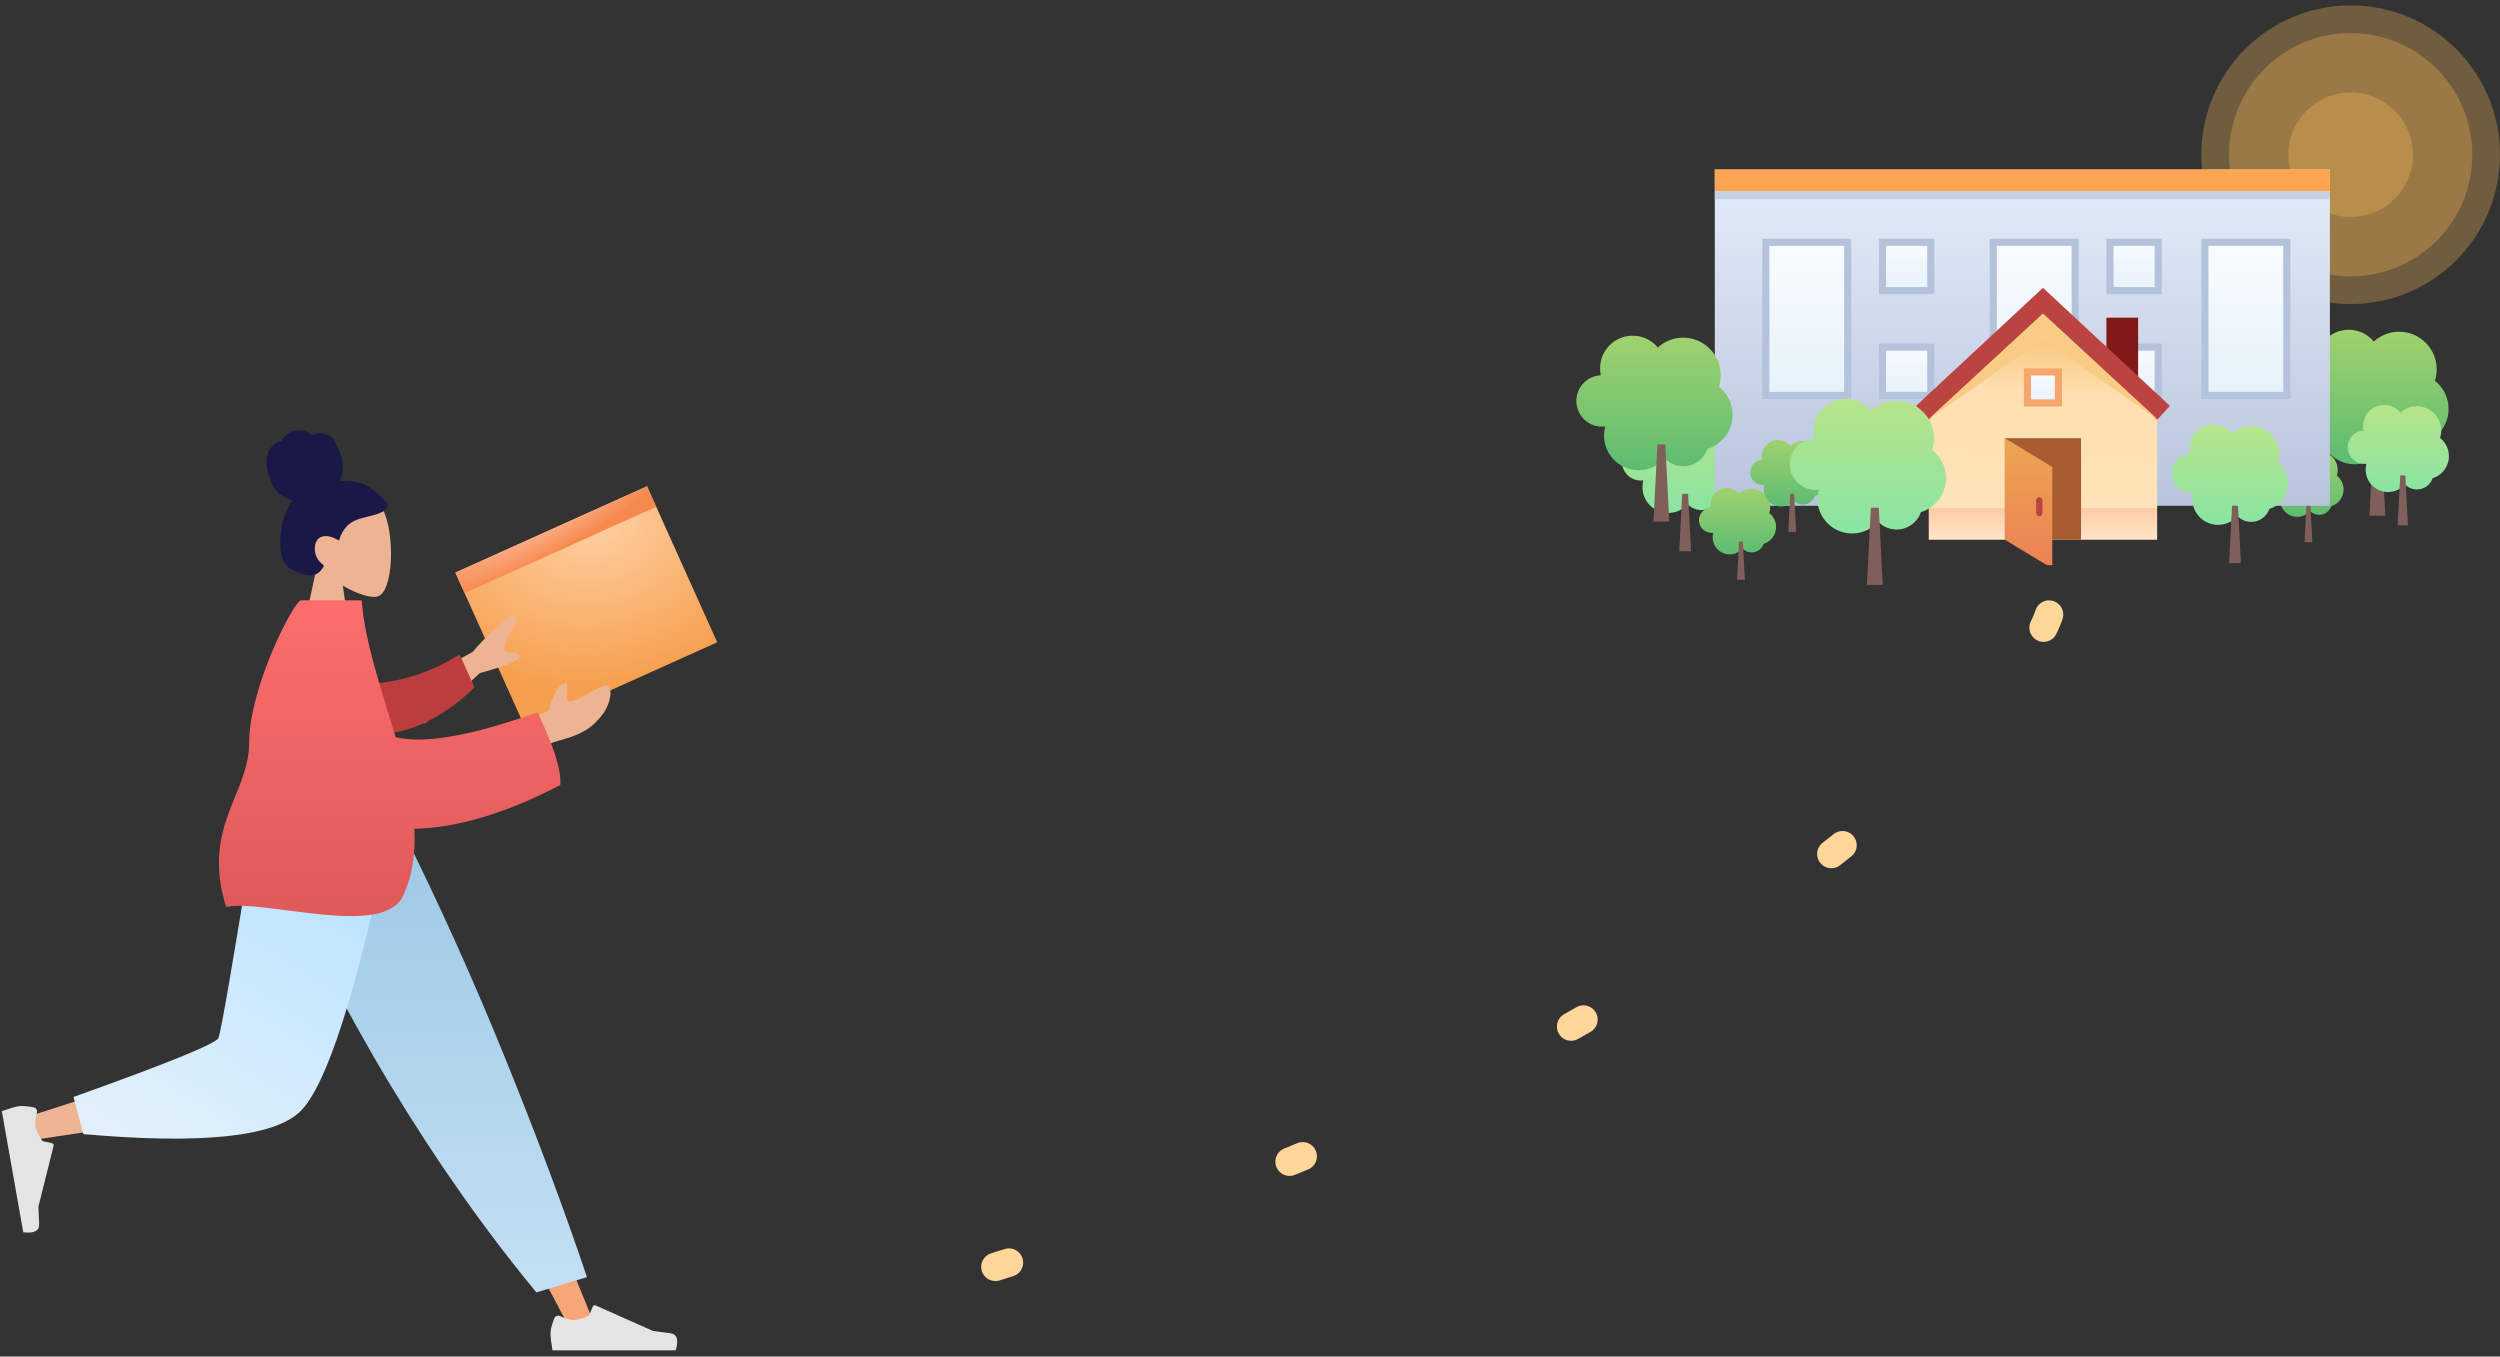 <svg viewBox="0 0 352 191" fill="none" xmlns="http://www.w3.org/2000/svg">
    <rect x="0" y="0" width="352" height="191" fill="#333333" stroke="none"/>
    <path fill-rule="evenodd" clip-rule="evenodd" d="M320.765 65.684C320.765 65.85 320.783 66.011 320.817 66.167C319.869 66.212 319.115 66.994 319.115 67.952C319.115 68.939 319.915 69.74 320.902 69.74C320.978 69.74 321.052 69.735 321.124 69.726C321.069 69.928 321.04 70.14 321.04 70.359C321.04 71.688 322.117 72.765 323.446 72.765C324.112 72.765 324.715 72.494 325.151 72.057C325.216 72.05 325.281 72.042 325.345 72.032C325.662 72.317 326.08 72.49 326.539 72.49C327.324 72.49 327.991 71.984 328.231 71.28C329.242 70.969 329.976 70.028 329.976 68.915C329.976 68.123 329.605 67.419 329.026 66.966C329.107 66.714 329.151 66.445 329.151 66.166C329.151 64.724 327.981 63.554 326.539 63.554C325.861 63.554 325.243 63.812 324.779 64.236C324.363 63.735 323.736 63.416 323.034 63.416C321.781 63.416 320.765 64.432 320.765 65.684Z" fill="url(#paint0_linear_mobile)"/>
    <path d="M324.752 70.978H325.302L325.577 76.339H324.477L324.752 70.978Z" fill="#805F5A"/>
    <path fill-rule="evenodd" clip-rule="evenodd" d="M326.101 51.026C326.101 51.361 326.137 51.689 326.205 52.004C324.287 52.095 322.759 53.679 322.759 55.62C322.759 57.62 324.38 59.241 326.379 59.241C326.531 59.241 326.681 59.231 326.828 59.213C326.717 59.621 326.658 60.051 326.658 60.494C326.658 63.186 328.84 65.368 331.531 65.368C332.88 65.368 334.101 64.82 334.983 63.934C335.116 63.921 335.247 63.904 335.377 63.884C336.018 64.46 336.867 64.811 337.797 64.811C339.387 64.811 340.737 63.786 341.224 62.361C343.271 61.73 344.759 59.824 344.759 57.57C344.759 55.966 344.006 54.539 342.835 53.621C342.999 53.11 343.088 52.565 343.088 52C343.088 49.078 340.719 46.709 337.797 46.709C336.423 46.709 335.172 47.232 334.231 48.09C333.388 47.076 332.118 46.431 330.696 46.431C328.158 46.431 326.101 48.488 326.101 51.026Z" fill="url(#paint1_linear_mobile)"/>
    <path d="M334.177 61.747H335.291L335.848 72.608H333.62L334.177 61.747Z" fill="#805F5A"/>
    <path fill-rule="evenodd" clip-rule="evenodd" d="M239.553 58.334C238.53 58.334 237.598 58.723 236.898 59.362C236.27 58.607 235.323 58.126 234.264 58.126C232.375 58.126 230.843 59.658 230.843 61.548C230.843 61.798 230.87 62.042 230.92 62.277C229.492 62.344 228.354 63.524 228.354 64.969C228.354 66.458 229.561 67.665 231.05 67.665C231.163 67.665 231.275 67.658 231.384 67.645C231.302 67.949 231.258 68.269 231.258 68.599C231.258 70.603 232.882 72.228 234.887 72.228C235.891 72.228 236.801 71.82 237.458 71.16C237.556 71.15 237.654 71.138 237.751 71.123C238.229 71.552 238.86 71.813 239.553 71.813C240.736 71.813 241.742 71.05 242.105 69.989C243.629 69.519 244.737 68.099 244.737 66.421C244.737 65.227 244.177 64.164 243.305 63.48C243.427 63.1 243.493 62.695 243.493 62.274C243.493 60.098 241.729 58.334 239.553 58.334Z" fill="url(#paint2_linear_mobile)"/>
    <path d="M236.857 69.531H237.686L238.101 77.619H236.442L236.857 69.531Z" fill="#805F5A"/>
    <circle opacity="0.3" cx="330.975" cy="21.784" r="21.025" fill="#FFBC57"/>
    <circle opacity="0.3" cx="330.975" cy="21.784" r="8.772" fill="#FFBC57"/>
    <circle opacity="0.3" cx="330.975" cy="21.785" r="17.127" fill="#FFBC57"/>
    <rect x="241.443" y="23.873" width="86.608" height="47.342" fill="url(#paint3_linear_mobile)"/>
    <rect x="241.443" y="23.873" width="86.608" height="3.063" fill="#FFA552"/>
    <rect x="241.443" y="26.936" width="86.608" height="1.114" fill="#C6D1E1"/>
    <rect x="248.626" y="34.12" width="11.532" height="21.557" fill="url(#paint4_linear_mobile)" stroke="#B5C2DB"/>
    <rect x="280.652" y="34.12" width="11.532" height="21.557" fill="url(#paint5_linear_mobile)" stroke="#B5C2DB"/>
    <rect x="310.449" y="34.12" width="11.532" height="21.557" fill="url(#paint6_linear_mobile)" stroke="#B5C2DB"/>
    <rect x="265.056" y="34.12" width="6.797" height="6.797" fill="url(#paint7_linear_mobile)" stroke="#B5C2DB"/>
    <rect x="265.056" y="48.879" width="6.797" height="6.797" fill="url(#paint8_linear_mobile)" stroke="#B5C2DB"/>
    <rect x="297.082" y="34.12" width="6.797" height="6.797" fill="url(#paint9_linear_mobile)" stroke="#B5C2DB"/>
    <rect x="297.082" y="48.879" width="6.797" height="6.797" fill="url(#paint10_linear_mobile)" stroke="#B5C2DB"/>
    <path fill-rule="evenodd" clip-rule="evenodd" d="M225.291 51.861C225.291 52.196 225.327 52.524 225.396 52.839C223.477 52.93 221.949 54.514 221.949 56.455C221.949 58.455 223.57 60.076 225.569 60.076C225.721 60.076 225.871 60.066 226.018 60.048C225.907 60.456 225.848 60.886 225.848 61.329C225.848 64.021 228.03 66.203 230.722 66.203C232.07 66.203 233.291 65.655 234.174 64.769C234.306 64.755 234.437 64.739 234.567 64.719C235.209 65.295 236.057 65.646 236.987 65.646C238.577 65.646 239.928 64.621 240.414 63.196C242.461 62.566 243.949 60.659 243.949 58.405C243.949 56.801 243.197 55.374 242.025 54.456C242.19 53.945 242.278 53.401 242.278 52.835C242.278 49.913 239.909 47.544 236.987 47.544C235.614 47.544 234.362 48.067 233.422 48.925C232.579 47.911 231.308 47.266 229.886 47.266C227.348 47.266 225.291 49.323 225.291 51.861Z" fill="url(#paint11_linear_mobile)"/>
    <path d="M233.367 62.582H234.481L235.038 73.443H232.81L233.367 62.582Z" fill="#805F5A"/>
    <path fill-rule="evenodd" clip-rule="evenodd" d="M240.865 70.976C240.865 71.142 240.882 71.303 240.916 71.459C239.969 71.504 239.215 72.286 239.215 73.244C239.215 74.231 240.015 75.031 241.002 75.031C241.077 75.031 241.151 75.027 241.224 75.018C241.169 75.22 241.14 75.432 241.14 75.651C241.14 76.98 242.217 78.057 243.545 78.057C244.211 78.057 244.814 77.786 245.25 77.349C245.315 77.342 245.38 77.334 245.444 77.324C245.761 77.609 246.179 77.781 246.638 77.781C247.423 77.781 248.09 77.276 248.33 76.572C249.341 76.261 250.075 75.32 250.075 74.207C250.075 73.415 249.704 72.711 249.126 72.258C249.207 72.006 249.25 71.737 249.25 71.458C249.25 70.016 248.081 68.846 246.638 68.846C245.96 68.846 245.343 69.104 244.879 69.528C244.462 69.027 243.835 68.708 243.133 68.708C241.88 68.708 240.865 69.724 240.865 70.976Z" fill="url(#paint12_linear_mobile)"/>
    <path d="M244.851 76.269H245.401L245.676 81.631H244.576L244.851 76.269Z" fill="#805F5A"/>
    <path fill-rule="evenodd" clip-rule="evenodd" d="M253.855 62.106C253.177 62.106 252.56 62.364 252.096 62.788C251.68 62.287 251.052 61.968 250.35 61.968C249.097 61.968 248.082 62.983 248.082 64.236C248.082 64.402 248.099 64.563 248.133 64.719C247.186 64.764 246.432 65.546 246.432 66.504C246.432 67.491 247.232 68.291 248.219 68.291C248.294 68.291 248.368 68.287 248.441 68.278C248.386 68.479 248.356 68.692 248.356 68.911C248.356 70.24 249.433 71.317 250.762 71.317C251.428 71.317 252.031 71.046 252.467 70.609C252.532 70.602 252.597 70.594 252.661 70.584C252.978 70.868 253.397 71.041 253.856 71.041C254.64 71.041 255.307 70.535 255.547 69.832C256.558 69.521 257.292 68.579 257.292 67.467C257.292 66.675 256.921 65.971 256.343 65.517C256.424 65.266 256.467 64.997 256.467 64.718C256.467 63.275 255.298 62.106 253.855 62.106Z" fill="url(#paint13_linear_mobile)"/>
    <path d="M252.068 69.529H252.618L252.893 74.891H251.793L252.068 69.529Z" fill="#805F5A"/>
    <path fill-rule="evenodd" clip-rule="evenodd" d="M308.26 63.219C308.26 63.469 308.287 63.713 308.338 63.947C306.909 64.015 305.772 65.195 305.772 66.64C305.772 68.129 306.979 69.336 308.468 69.336C308.581 69.336 308.692 69.329 308.802 69.316C308.719 69.62 308.675 69.94 308.675 70.27C308.675 72.274 310.3 73.899 312.304 73.899C313.309 73.899 314.218 73.491 314.875 72.831C314.974 72.821 315.072 72.809 315.169 72.794C315.646 73.223 316.278 73.484 316.97 73.484C318.154 73.484 319.16 72.721 319.522 71.659C321.047 71.19 322.155 69.77 322.155 68.091C322.155 66.898 321.594 65.835 320.722 65.151C320.845 64.771 320.911 64.366 320.911 63.945C320.911 61.769 319.146 60.004 316.97 60.004C315.947 60.004 315.016 60.394 314.315 61.033C313.687 60.278 312.741 59.797 311.682 59.797C309.792 59.797 308.26 61.329 308.26 63.219Z" fill="url(#paint14_linear_mobile)"/>
    <path d="M314.274 71.202H315.104L315.518 79.29H313.859L314.274 71.202Z" fill="#805F5A"/>
    <path fill-rule="evenodd" clip-rule="evenodd" d="M340.297 57.193C339.408 57.193 338.597 57.532 337.988 58.088C337.442 57.431 336.619 57.013 335.698 57.013C334.054 57.013 332.722 58.345 332.722 59.989C332.722 60.206 332.745 60.419 332.789 60.623C331.547 60.682 330.557 61.708 330.557 62.965C330.557 64.26 331.607 65.31 332.902 65.31C333.001 65.31 333.098 65.304 333.193 65.292C333.121 65.557 333.083 65.835 333.083 66.122C333.083 67.865 334.496 69.279 336.239 69.279C337.113 69.279 337.904 68.923 338.476 68.349C338.561 68.341 338.646 68.33 338.73 68.317C339.146 68.69 339.695 68.918 340.298 68.918C341.327 68.918 342.202 68.254 342.517 67.331C343.843 66.923 344.807 65.688 344.807 64.228C344.807 63.189 344.319 62.265 343.561 61.67C343.667 61.339 343.725 60.986 343.725 60.62C343.725 58.727 342.19 57.193 340.297 57.193Z" fill="url(#paint15_linear_mobile)"/>
    <path d="M337.953 66.934H338.674L339.035 73.968H337.592L337.953 66.934Z" fill="#805F5A"/>
    <g clip-path="url(#clip0)">
        <path d="M303.729 71.527H271.565V57.232L287.647 42.043L303.729 57.232V71.527Z" fill="url(#paint16_linear_mobile)"/>
        <path d="M301.049 55.445L296.582 50.978V44.724H301.049V55.445Z" fill="#811918"/>
        <path d="M271.565 71.527H303.729V75.995H271.565V71.527Z" fill="url(#paint17_linear_mobile)"/>
        <path d="M287.647 40.524L269.778 57.143L271.565 59.108L287.647 44.188L303.729 59.108L305.516 57.143L287.647 40.524Z" fill="#BB4442"/>
        <path d="M287.647 44.145L271.449 59.092L287.647 47.808L303.845 59.092L287.647 44.145Z" fill="#F9CC86"/>
        <path d="M282.286 61.699H293.008V75.995H282.286V61.699Z" fill="#A85C30"/>
        <path d="M282.286 61.699L288.962 65.745V80.04L282.286 75.995V61.699Z" fill="url(#paint18_linear_mobile)"/>
        <path d="M285.467 52.371H289.827V56.732H285.467V52.371Z" fill="url(#paint19_linear_mobile)" stroke="#F5A66C"/>
        <path d="M287.133 70.019C286.865 70.019 286.686 70.197 286.686 70.465V72.252C286.686 72.52 286.865 72.699 287.133 72.699C287.401 72.699 287.579 72.52 287.579 72.252V70.465C287.579 70.197 287.401 70.019 287.133 70.019Z" fill="#BB4442"/>
    </g>
    <path fill-rule="evenodd" clip-rule="evenodd" d="M255.343 60.772C255.343 61.108 255.379 61.435 255.448 61.75C253.529 61.841 252.001 63.425 252.001 65.367C252.001 67.366 253.622 68.987 255.621 68.987C255.773 68.987 255.923 68.977 256.07 68.959C255.959 69.367 255.9 69.797 255.9 70.24C255.9 72.932 258.082 75.114 260.774 75.114C262.122 75.114 263.343 74.566 264.226 73.68C264.358 73.667 264.489 73.65 264.619 73.63C265.261 74.206 266.109 74.557 267.039 74.557C268.629 74.557 269.98 73.532 270.466 72.107C272.513 71.477 274.001 69.57 274.001 67.316C274.001 65.713 273.248 64.285 272.077 63.367C272.241 62.856 272.33 62.312 272.33 61.746C272.33 58.824 269.961 56.455 267.039 56.455C265.665 56.455 264.414 56.978 263.473 57.837C262.631 56.822 261.36 56.177 259.938 56.177C257.4 56.177 255.343 58.234 255.343 60.772Z" fill="url(#paint20_linear_mobile)"/>
    <path d="M263.419 71.493H264.533L265.09 82.354H262.862L263.419 71.493Z" fill="#805F5A"/>
    <path d="M288.506 86.531C288.506 86.531 282.38 107.696 227.797 140.696C173.215 173.696 102.063 188.595 102.063 188.595" stroke="#FED699" stroke-width="4" stroke-linecap="round" stroke-linejoin="round" stroke-dasharray="2 42"/>
    <rect x="64.115" y="80.619" width="29.59" height="24.085" transform="rotate(-24.237 64.115 80.619)" fill="url(#paint21_radial)"/>
    <rect x="64.115" y="80.619" width="29.59" height="3.168" transform="rotate(-24.237 64.115 80.619)" fill="url(#paint22_radial)"/>
    <g clip-path="url(#clip1)">
        <path fill-rule="evenodd" clip-rule="evenodd" d="M53.871 71.673C55.654 74.989 55.442 83.399 53.138 83.992C52.219 84.228 50.263 83.65 48.271 82.451L49.521 91.279H42.139L44.68 79.457C43.263 77.796 42.304 75.762 42.464 73.482C42.926 66.912 52.089 68.357 53.871 71.673Z" fill="#ECB493"/>
        <path fill-rule="evenodd" clip-rule="evenodd" d="M50.955 68.062C49.947 67.755 48.482 67.651 47.866 67.722C48.217 66.884 48.356 65.95 48.242 65.041C48.132 64.158 47.737 63.406 47.371 62.618C47.203 62.255 47.011 61.894 46.727 61.616C46.437 61.333 46.069 61.146 45.684 61.057C45.29 60.965 44.878 60.973 44.483 61.056C44.309 61.093 44.152 61.172 43.981 61.216C43.805 61.262 43.72 61.152 43.593 61.042C43.286 60.777 42.836 60.646 42.448 60.599C42.013 60.547 41.561 60.612 41.146 60.755C40.742 60.894 40.353 61.12 40.061 61.449C39.931 61.595 39.813 61.762 39.736 61.946C39.705 62.022 39.699 62.066 39.624 62.094C39.554 62.12 39.472 62.12 39.4 62.145C38.703 62.38 38.108 62.918 37.783 63.608C37.594 64.01 37.504 64.719 37.529 65.513C37.553 66.308 38.272 68.381 38.944 69.137C39.544 69.812 40.426 70.257 41.277 70.452C40.712 71.097 40.336 71.902 40.058 72.721C39.756 73.611 39.569 74.535 39.5 75.477C39.434 76.372 39.428 77.319 39.639 78.195C39.835 79.014 40.256 79.686 40.958 80.112C41.28 80.307 41.626 80.454 41.974 80.588C42.317 80.72 42.661 80.848 43.02 80.923C43.7 81.063 44.483 81.039 45.007 80.499C45.196 80.304 45.404 80.059 45.541 79.821C45.591 79.736 45.621 79.68 45.56 79.596C45.488 79.496 45.372 79.419 45.279 79.341C44.751 78.894 44.424 78.298 44.342 77.589C44.258 76.87 44.452 75.942 45.152 75.628C46.017 75.241 46.969 75.686 47.738 76.1C48.064 74.95 48.735 73.914 49.786 73.386C50.95 72.802 52.285 72.734 53.48 72.233C53.791 72.102 54.109 71.954 54.338 71.688C54.434 71.577 54.546 71.433 54.584 71.286C54.635 71.093 54.51 70.931 54.414 70.78C53.902 69.982 51.964 68.369 50.955 68.062Z" fill="#191847"/>
        <path fill-rule="evenodd" clip-rule="evenodd" d="M40.293 116.759L63.149 154.894L80.284 187.134H83.974L55.264 116.759L40.293 116.759Z" fill="#F7A677"/>
        <path fill-rule="evenodd" clip-rule="evenodd" d="M78.027 185.646C77.683 186.562 77.511 187.248 77.511 187.704C77.511 188.257 77.603 189.065 77.788 190.127C78.431 190.127 84.214 190.127 95.136 190.127C95.587 188.639 95.327 187.836 94.355 187.718C93.384 187.599 92.577 187.492 91.935 187.397L83.871 183.809C83.716 183.74 83.534 183.809 83.465 183.964C83.464 183.967 83.463 183.97 83.462 183.972L82.944 185.227C82.044 185.646 81.314 185.855 80.752 185.855C80.295 185.855 79.664 185.671 78.859 185.303L78.859 185.303C78.55 185.162 78.185 185.297 78.044 185.605C78.038 185.618 78.032 185.632 78.027 185.646Z" fill="#E4E4E4"/>
        <path fill-rule="evenodd" clip-rule="evenodd" d="M75.525 181.971L82.642 179.823C79.524 170.519 75.702 160.28 71.176 149.107C66.651 137.933 61.79 127.151 56.595 116.759H36.493C42.269 129.904 48.392 141.848 54.862 152.591C61.333 163.334 68.22 173.128 75.525 181.971Z" fill="url(#paint23_linear_mobile)"/>
        <path fill-rule="evenodd" clip-rule="evenodd" d="M38.791 116.759C36.634 130.16 32.474 147.281 32.081 147.809C31.819 148.162 22.396 151.313 3.811 157.264L4.608 160.512C26.771 157.321 38.448 154.845 39.641 153.084C41.431 150.443 50.366 129.579 53.827 116.759H38.791Z" fill="#ECB493"/>
        <path fill-rule="evenodd" clip-rule="evenodd" d="M10.344 154.456L11.748 159.687C28.325 161.138 38.481 160.09 42.218 156.542C45.955 152.994 50.215 139.733 54.996 116.759H35.827C32.798 135.572 31.104 145.373 30.746 146.163C30.388 146.953 23.588 149.717 10.344 154.456Z" fill="url(#paint24_linear_mobile)"/>
        <path fill-rule="evenodd" clip-rule="evenodd" d="M4.718 155.91C3.754 155.731 3.048 155.681 2.599 155.76C2.053 155.856 1.273 156.087 0.258 156.452C0.369 157.085 1.375 162.769 3.274 173.505C4.819 173.691 5.566 173.296 5.514 172.32C5.462 171.345 5.427 170.533 5.41 169.885L7.546 161.337C7.587 161.173 7.487 161.006 7.322 160.965C7.319 160.964 7.316 160.964 7.313 160.963L5.986 160.671C5.417 159.86 5.083 159.178 4.985 158.625C4.906 158.176 4.978 157.524 5.201 156.669L5.201 156.669C5.287 156.341 5.09 156.006 4.761 155.92C4.747 155.916 4.733 155.913 4.718 155.91Z" fill="#E4E4E4"/>
        <path fill-rule="evenodd" clip-rule="evenodd" d="M80.451 98.772C81.783 98.498 85.036 96.083 85.596 96.574C86.425 97.299 85.686 99.526 84.815 100.634C83.187 102.704 81.839 103.412 78.507 104.339C76.765 104.824 74.882 105.796 72.857 107.254L72.59 102.557L77.279 99.986C77.937 97.487 78.724 96.23 79.639 96.214C80.342 95.888 79.118 99.046 80.451 98.772ZM72.379 88.068C71.518 89.594 70.681 91.237 71.12 91.707C71.558 92.177 72.652 91.52 73.175 92.301C73.524 92.822 71.656 93.644 67.569 94.768L59.811 101.857L55.869 97.633L66.545 91.798C68.32 89.694 70.07 88.059 71.793 86.895C72.319 86.676 73.24 86.543 72.379 88.068Z" fill="#ECB493"/>
        <path fill-rule="evenodd" clip-rule="evenodd" d="M50.669 96.333C54.409 96.294 59.396 95.505 64.716 92.135L66.806 96.785C63.136 100.421 57.975 103.407 53.463 103.281C49.907 103.181 48.09 98.888 50.669 96.333Z" fill="#BC3D3D"/>
        <path fill-rule="evenodd" clip-rule="evenodd" d="M50.918 84.525C51.389 90.563 53.759 97.218 55.705 103.792C59.674 104.78 66.332 103.615 75.677 100.296C77.994 105.082 79.066 108.494 78.891 110.532C70.874 114.712 64.002 116.575 58.341 116.697C58.523 120.048 58.115 123.239 56.741 126.154C53.918 132.145 37.385 126.596 31.826 127.689C28.345 116.406 35.076 111.82 35.081 104.601C35.087 96.695 41.448 84.525 42.384 84.525H50.918Z" fill="url(#paint25_linear_mobile)"/>
    </g>
    <defs>
        <linearGradient id="paint0_linear_mobile" x1="324.546" y1="63.416" x2="324.546" y2="72.765" gradientUnits="userSpaceOnUse">
            <stop stop-color="#A0D16E"/>
            <stop offset="1" stop-color="#5CBC71"/>
        </linearGradient>
        <linearGradient id="paint1_linear_mobile" x1="333.759" y1="46.431" x2="333.759" y2="65.368" gradientUnits="userSpaceOnUse">
            <stop stop-color="#A0D16E"/>
            <stop offset="1" stop-color="#5CBC71"/>
        </linearGradient>
        <linearGradient id="paint2_linear_mobile" x1="236.546" y1="58.126" x2="236.546" y2="72.228" gradientUnits="userSpaceOnUse">
            <stop stop-color="#B7E489"/>
            <stop offset="1" stop-color="#89E4A3"/>
        </linearGradient>
        <linearGradient id="paint3_linear_mobile" x1="284.747" y1="23.873" x2="284.747" y2="71.215" gradientUnits="userSpaceOnUse">
            <stop stop-color="#E4EDF9"/>
            <stop offset="1" stop-color="#B9C3DC"/>
        </linearGradient>
        <linearGradient id="paint4_linear_mobile" x1="254.392" y1="33.62" x2="254.392" y2="56.177" gradientUnits="userSpaceOnUse">
            <stop stop-color="#F9FCFF"/>
            <stop offset="1" stop-color="#E5F1F9"/>
        </linearGradient>
        <linearGradient id="paint5_linear_mobile" x1="286.417" y1="33.62" x2="286.417" y2="56.177" gradientUnits="userSpaceOnUse">
            <stop stop-color="#F9FCFF"/>
            <stop offset="1" stop-color="#E5F1F9"/>
        </linearGradient>
        <linearGradient id="paint6_linear_mobile" x1="316.215" y1="33.62" x2="316.215" y2="56.177" gradientUnits="userSpaceOnUse">
            <stop stop-color="#F9FCFF"/>
            <stop offset="1" stop-color="#E5F1F9"/>
        </linearGradient>
        <linearGradient id="paint7_linear_mobile" x1="268.455" y1="33.62" x2="268.455" y2="41.418" gradientUnits="userSpaceOnUse">
            <stop stop-color="#F9FCFF"/>
            <stop offset="1" stop-color="#E5F1F9"/>
        </linearGradient>
        <linearGradient id="paint8_linear_mobile" x1="268.455" y1="48.379" x2="268.455" y2="56.176" gradientUnits="userSpaceOnUse">
            <stop stop-color="#F9FCFF"/>
            <stop offset="1" stop-color="#E5F1F9"/>
        </linearGradient>
        <linearGradient id="paint9_linear_mobile" x1="300.481" y1="33.62" x2="300.481" y2="41.418" gradientUnits="userSpaceOnUse">
            <stop stop-color="#F9FCFF"/>
            <stop offset="1" stop-color="#E5F1F9"/>
        </linearGradient>
        <linearGradient id="paint10_linear_mobile" x1="300.481" y1="48.379" x2="300.481" y2="56.176" gradientUnits="userSpaceOnUse">
            <stop stop-color="#F9FCFF"/>
            <stop offset="1" stop-color="#E5F1F9"/>
        </linearGradient>
        <linearGradient id="paint11_linear_mobile" x1="232.949" y1="47.266" x2="232.949" y2="66.203" gradientUnits="userSpaceOnUse">
            <stop stop-color="#A0D16E"/>
            <stop offset="1" stop-color="#5CBC71"/>
        </linearGradient>
        <linearGradient id="paint12_linear_mobile" x1="244.645" y1="68.708" x2="244.645" y2="78.057" gradientUnits="userSpaceOnUse">
            <stop stop-color="#A0D16E"/>
            <stop offset="1" stop-color="#5CBC71"/>
        </linearGradient>
        <linearGradient id="paint13_linear_mobile" x1="251.862" y1="61.968" x2="251.862" y2="71.317" gradientUnits="userSpaceOnUse">
            <stop stop-color="#A0D16E"/>
            <stop offset="1" stop-color="#5CBC71"/>
        </linearGradient>
        <linearGradient id="paint14_linear_mobile" x1="313.963" y1="59.797" x2="313.963" y2="73.899" gradientUnits="userSpaceOnUse">
            <stop stop-color="#B7E489"/>
            <stop offset="1" stop-color="#89E4A3"/>
        </linearGradient>
        <linearGradient id="paint15_linear_mobile" x1="337.682" y1="57.013" x2="337.682" y2="69.279" gradientUnits="userSpaceOnUse">
            <stop stop-color="#B7E489"/>
            <stop offset="1" stop-color="#89E4A3"/>
        </linearGradient>
        <linearGradient id="paint16_linear_mobile" x1="287.671" y1="41.973" x2="286.417" y2="69.961" gradientUnits="userSpaceOnUse">
            <stop stop-color="#F2B65C"/>
            <stop offset="0.472" stop-color="#FFDFAF"/>
            <stop offset="1" stop-color="#FFE3B8"/>
        </linearGradient>
        <linearGradient id="paint17_linear_mobile" x1="287.647" y1="71.527" x2="287.647" y2="75.995" gradientUnits="userSpaceOnUse">
            <stop stop-color="#FFCBA6"/>
            <stop offset="1" stop-color="#FFE5C7"/>
        </linearGradient>
        <linearGradient id="paint18_linear_mobile" x1="285.624" y1="61.699" x2="285.624" y2="80.04" gradientUnits="userSpaceOnUse">
            <stop stop-color="#ECA553"/>
            <stop offset="1" stop-color="#EC8153"/>
        </linearGradient>
        <linearGradient id="paint19_linear_mobile" x1="287.647" y1="51.871" x2="287.647" y2="57.232" gradientUnits="userSpaceOnUse">
            <stop stop-color="#F9FCFF"/>
            <stop offset="1" stop-color="#E5F1F9"/>
        </linearGradient>
        <linearGradient id="paint20_linear_mobile" x1="263.001" y1="56.177" x2="263.001" y2="75.114" gradientUnits="userSpaceOnUse">
            <stop stop-color="#B7E489"/>
            <stop offset="1" stop-color="#89E4A3"/>
        </linearGradient>
        <linearGradient id="paint23_linear_mobile" x1="59.568" y1="116.759" x2="59.568" y2="181.971" gradientUnits="userSpaceOnUse">
            <stop stop-color="#9DC8E6"/>
            <stop offset="1" stop-color="#C3E0F3"/>
        </linearGradient>
        <linearGradient id="paint24_linear_mobile" x1="37.812" y1="116.806" x2="10.193" y2="160.207" gradientUnits="userSpaceOnUse">
            <stop stop-color="#BBE4FF"/>
            <stop offset="1" stop-color="#E5F1F9"/>
        </linearGradient>
        <linearGradient id="paint25_linear_mobile" x1="54.868" y1="84.525" x2="54.868" y2="128.986" gradientUnits="userSpaceOnUse">
            <stop stop-color="#FD6D6D"/>
            <stop offset="1" stop-color="#DE5959"/>
        </linearGradient>
        <radialGradient id="paint21_radial" cx="0" cy="0" r="1" gradientUnits="userSpaceOnUse" gradientTransform="translate(84.93 81.427) rotate(104.501) scale(24.043 29.185)">
            <stop stop-color="#FFD0A4"/>
            <stop offset="1" stop-color="#F69F4E"/>
        </radialGradient>
        <radialGradient id="paint22_radial" cx="0" cy="0" r="1" gradientUnits="userSpaceOnUse" gradientTransform="translate(78.44 78.435) rotate(84.983) scale(5.373 23.173)">
            <stop stop-color="#FFBFA4"/>
            <stop offset="1" stop-color="#F68A4E"/>
        </radialGradient>
        <clipPath id="clip0">
            <rect x="266.204" y="36.683" width="42.886" height="42.886" fill="white"/>
        </clipPath>
        <clipPath id="clip1">
            <rect y="60.581" width="95.351" height="129.546" fill="white"/>
        </clipPath>
    </defs>
</svg>
